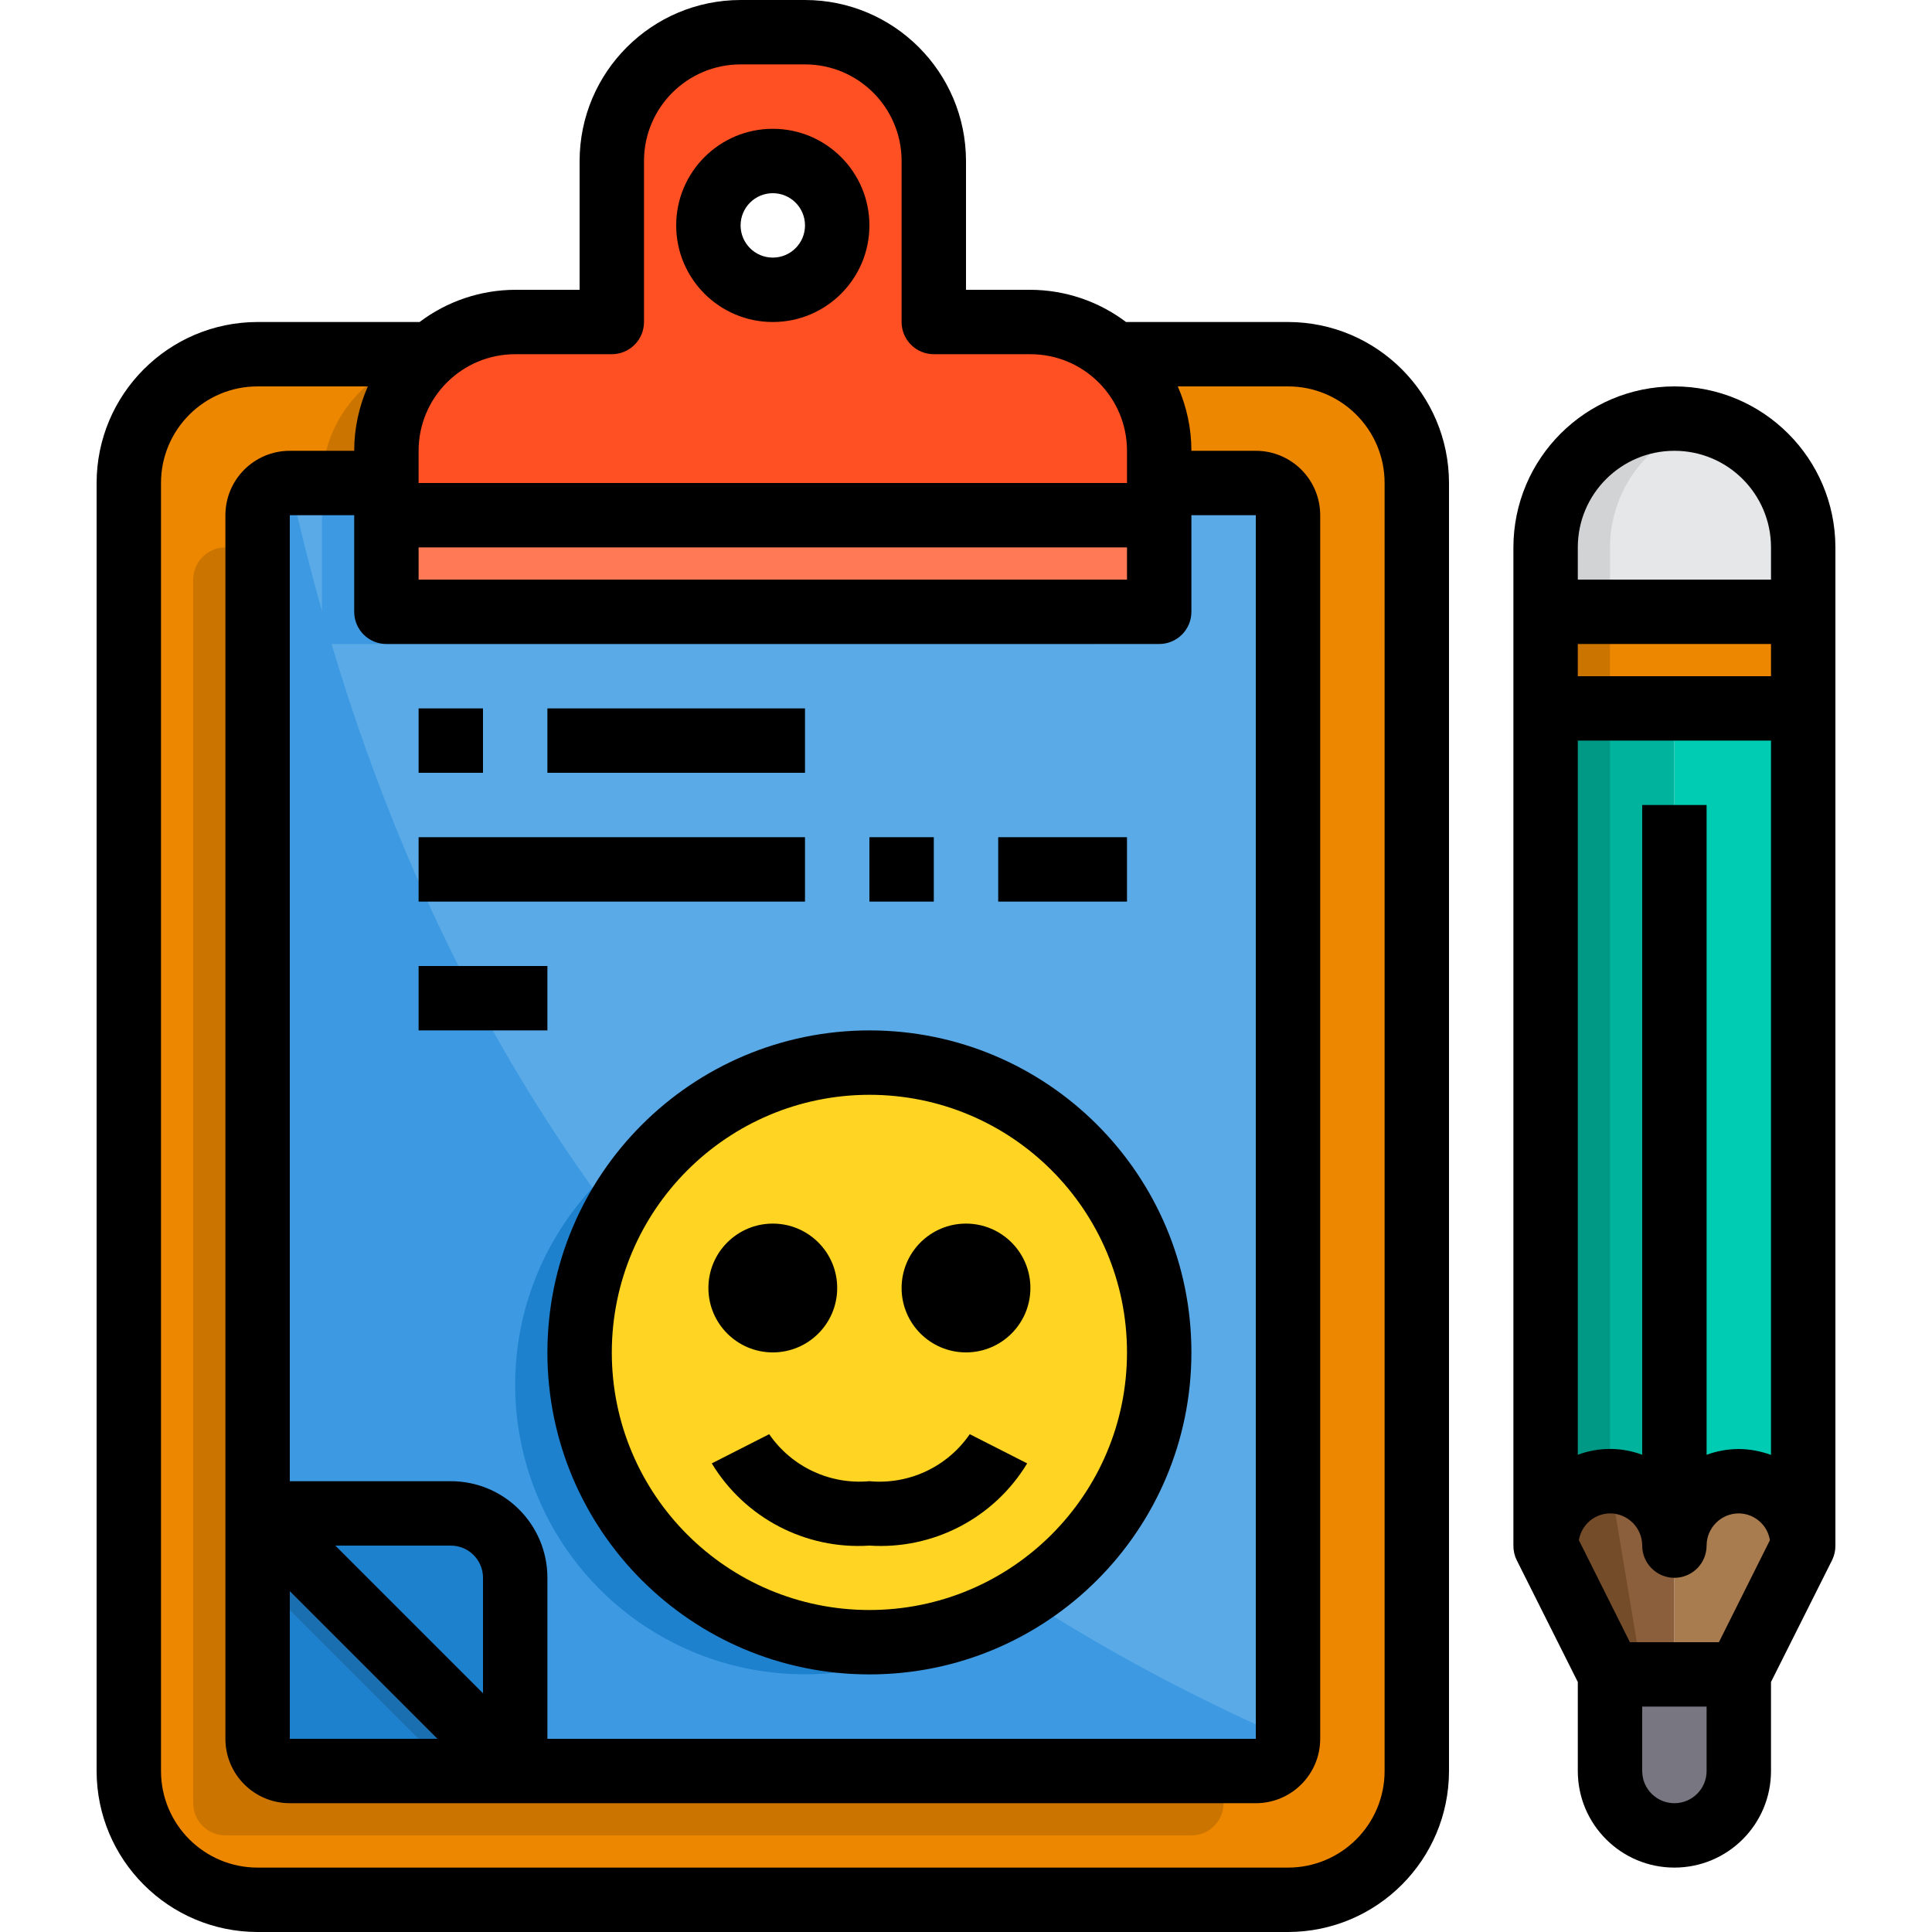 <svg height="480pt" viewBox="-24 0 480 480" width="480pt" xmlns="http://www.w3.org/2000/svg"><path d="m40 88h256c17.672 0 32 14.328 32 32v320c0 17.672-14.328 32-32 32h-256c-17.672 0-32-14.328-32-32v-320c0-17.672 14.328-32 32-32zm0 0" fill="#ee8700"/><path d="m104 440h-56c-4.418 0-8-3.582-8-8v-56zm0 0" fill="#1e81ce"/><path d="m296 128v304c0 4.418-3.582 8-8 8h-184l-64-64v-248c0-4.418 3.582-8 8-8h240c4.418 0 8 3.582 8 8zm0 0" fill="#5aaae7"/><path d="m296 432c0 4.418-3.582 8-8 8h-184l-64-64v-248c0-4.418 3.582-8 8-8 32.801 147.77 113.742 253.297 248 312zm0 0" fill="#3d9ae2"/><path d="m104 440h-56c-4.418 0-8-3.582-8-8v-56zm0 0" fill="#1e81ce"/><path d="m104 392v48l-64-64h48c8.824.027 15.973 7.176 16 16zm0 0" fill="#1e81ce"/><path d="m280 440v8c0 4.418-3.582 8-8 8h-240c-4.418 0-8-3.582-8-8v-304c0-4.418 3.582-8 8-8h8v296c0 4.418 3.582 8 8 8zm0 0" fill="#cc7400"/><path d="m104 440h-16l-48-48v-16zm0 0" fill="#1a6fb0"/><path d="m72 128h192v24h-192zm0 0" fill="#ff7956"/><path d="m184 56c0-8.836-7.164-16-16-16s-16 7.164-16 16 7.164 16 16 16c8.824-.027 15.973-7.176 16-16zm80 64v8h-192v-16c.039-17.656 14.344-31.961 32-32h24v-40c0-17.672 14.328-32 32-32h16c17.672 0 32 14.328 32 32v40h24c17.656.039 31.961 14.344 32 32zm0 0" fill="#ff5023"/><path d="m72 112c-.012-8.918 3.734-17.426 10.32-23.441-15.219 2.746-26.297 15.98-26.32 31.441h16zm0 0" fill="#cc7400"/><path d="m360 176h32v208h-32zm0 0" fill="#00b39d"/><path d="m392 176h32v208h-32zm0 0" fill="#00ccb3"/><path d="m424 176h-64v-24h64zm0 0" fill="#ee8700"/><path d="m408 416v24c0 8.836-7.164 16-16 16s-16-7.164-16-16v-24zm0 0" fill="#787680"/><path d="m396 455.441c-1.297.387-2.645.574-4 .559-8.824-.027-15.973-7.176-16-16v-24h8v24c.023 7.277 4.953 13.621 12 15.441zm0 0" fill="#57565c"/><path d="m424 136v16h-64v-16c0-17.672 14.328-32 32-32s32 14.328 32 32zm0 0" fill="#e6e7e8"/><path d="m400 105.039c-5.523 1.445-10.57 4.312-14.641 8.32-5.98 6.02-9.344 14.156-9.359 22.641v16h-16v-16c-.012-8.488 3.355-16.637 9.359-22.641s14.152-9.371 22.641-9.359c2.703-.023 5.395.324 8 1.039zm0 0" fill="#d1d3d4"/><path d="m215.922 403.84c-23.168 15.496-53.203 16.215-77.086 1.844-23.883-14.367-37.316-41.238-34.48-68.965 2.832-27.727 21.43-51.32 47.723-60.559-26.41 17.574-38.195 50.379-29 80.746 9.195 30.363 37.195 51.121 68.922 51.094 8.156.027 16.254-1.383 23.922-4.16zm0 0" fill="#1e81ce"/><path d="m360 152h16v24h-16zm0 0" fill="#cc7400"/><path d="m360 176h16v208h-16zm0 0" fill="#009986"/><path d="m390.078 376.398c-3.477-6.445-10.895-9.707-17.996-7.91-7.105 1.793-12.082 8.184-12.082 15.512l16 32h16v-32c-.008-2.652-.668-5.262-1.922-7.602zm0 0" fill="#8b5e3c"/><path d="m424 384c0-8.836-7.164-16-16-16s-16 7.164-16 16v32h16zm0 0" fill="#a97c50"/><path d="m384 416h-8l-16-32c.027-8.824 7.176-15.973 16-16zm0 0" fill="#754c29"/><path d="m72 152v-32h-16v40h192v-8zm0 0" fill="#3d9ae2"/><path d="m264 336c0 39.766-32.234 72-72 72s-72-32.234-72-72 32.234-72 72-72 72 32.234 72 72zm0 0" fill="#ffd422"/><path d="m184 320c0 8.836-7.164 16-16 16s-16-7.164-16-16 7.164-16 16-16 16 7.164 16 16zm0 0"/><path d="m232 320c0 8.836-7.164 16-16 16s-16-7.164-16-16 7.164-16 16-16 16 7.164 16 16zm0 0"/><path d="m167.105 356.32-14.266 7.254c8.223 13.582 23.32 21.457 39.16 20.426 15.855 1.043 30.973-6.832 39.199-20.426l-14.262-7.254c-5.582 8.125-15.125 12.594-24.938 11.68-9.801.898-19.32-3.57-24.895-11.68zm0 0"/><path d="m296 80h-40.246c-6.844-5.168-15.18-7.973-23.754-8h-16v-32c-.027-22.082-17.918-39.973-40-40h-16c-22.082.027-39.973 17.918-40 40v32h-16c-8.574.027-16.91 2.832-23.754 8h-40.246c-22.082.027-39.973 17.918-40 40v320c.027 22.082 17.918 39.973 40 40h256c22.082-.027 39.973-17.918 40-40v-320c-.027-22.082-17.918-39.973-40-40zm-248 315.312 36.688 36.688h-36.688zm11.312-11.312h28.688c4.418 0 8 3.582 8 8v28.688zm28.688-16h-40v-240h16v24c0 4.418 3.582 8 8 8h192c4.418 0 8-3.582 8-8v-24h16v304h-176v-40c0-13.254-10.746-24-24-24zm-8-232h176v8h-176zm24-48h24c4.418 0 8-3.582 8-8v-40c0-13.254 10.746-24 24-24h16c13.254 0 24 10.746 24 24v40c0 4.418 3.582 8 8 8h24c13.254 0 24 10.746 24 24v8h-176v-8c0-13.254 10.746-24 24-24zm216 352c0 13.254-10.746 24-24 24h-256c-13.254 0-24-10.746-24-24v-320c0-13.254 10.746-24 24-24h27.391c-2.23 5.039-3.387 10.488-3.391 16h-16c-8.836 0-16 7.164-16 16v304c0 8.836 7.164 16 16 16h240c8.836 0 16-7.164 16-16v-304c0-8.836-7.164-16-16-16h-16c-.004-5.512-1.16-10.961-3.391-16h27.391c13.254 0 24 10.746 24 24zm0 0"/><path d="m168 80c13.254 0 24-10.746 24-24s-10.746-24-24-24-24 10.746-24 24 10.746 24 24 24zm0-32c4.418 0 8 3.582 8 8s-3.582 8-8 8-8-3.582-8-8 3.582-8 8-8zm0 0"/><path d="m392 96c-22.082.027-39.973 17.918-40 40v248c-.012 1.238.262 2.461.801 3.574l15.199 30.312v22.113c0 13.254 10.746 24 24 24s24-10.746 24-24v-22.113l15.199-30.312c.539-1.113.812-2.336.801-3.574v-248c-.027-22.082-17.918-39.973-40-40zm0 16c13.254 0 24 10.746 24 24v8h-48v-8c0-13.254 10.746-24 24-24zm11.055 296h-22.109l-12.672-25.344c.605-3.805 3.871-6.617 7.727-6.656 4.418 0 8 3.582 8 8s3.582 8 8 8 8-3.582 8-8 3.582-8 8-8c3.855.039 7.121 2.852 7.727 6.656zm4.945-48c-2.73.012-5.438.496-8 1.434v-161.434h-16v161.434c-5.156-1.938-10.844-1.938-16 0v-177.434h48v177.473c-2.562-.949-5.27-1.445-8-1.473zm8-192h-48v-8h48zm-16 272c0 4.418-3.582 8-8 8s-8-3.582-8-8v-16h16zm0 0"/><path d="m112 336c0 44.184 35.816 80 80 80s80-35.816 80-80-35.816-80-80-80c-44.164.047-79.953 35.836-80 80zm80-64c35.348 0 64 28.652 64 64s-28.652 64-64 64-64-28.652-64-64c.039-35.328 28.672-63.961 64-64zm0 0"/><path d="m80 176h16v16h-16zm0 0"/><path d="m112 176h64v16h-64zm0 0"/><path d="m80 208h96v16h-96zm0 0"/><path d="m192 208h16v16h-16zm0 0"/><path d="m224 208h32v16h-32zm0 0"/><path d="m80 240h32v16h-32zm0 0"/></svg>